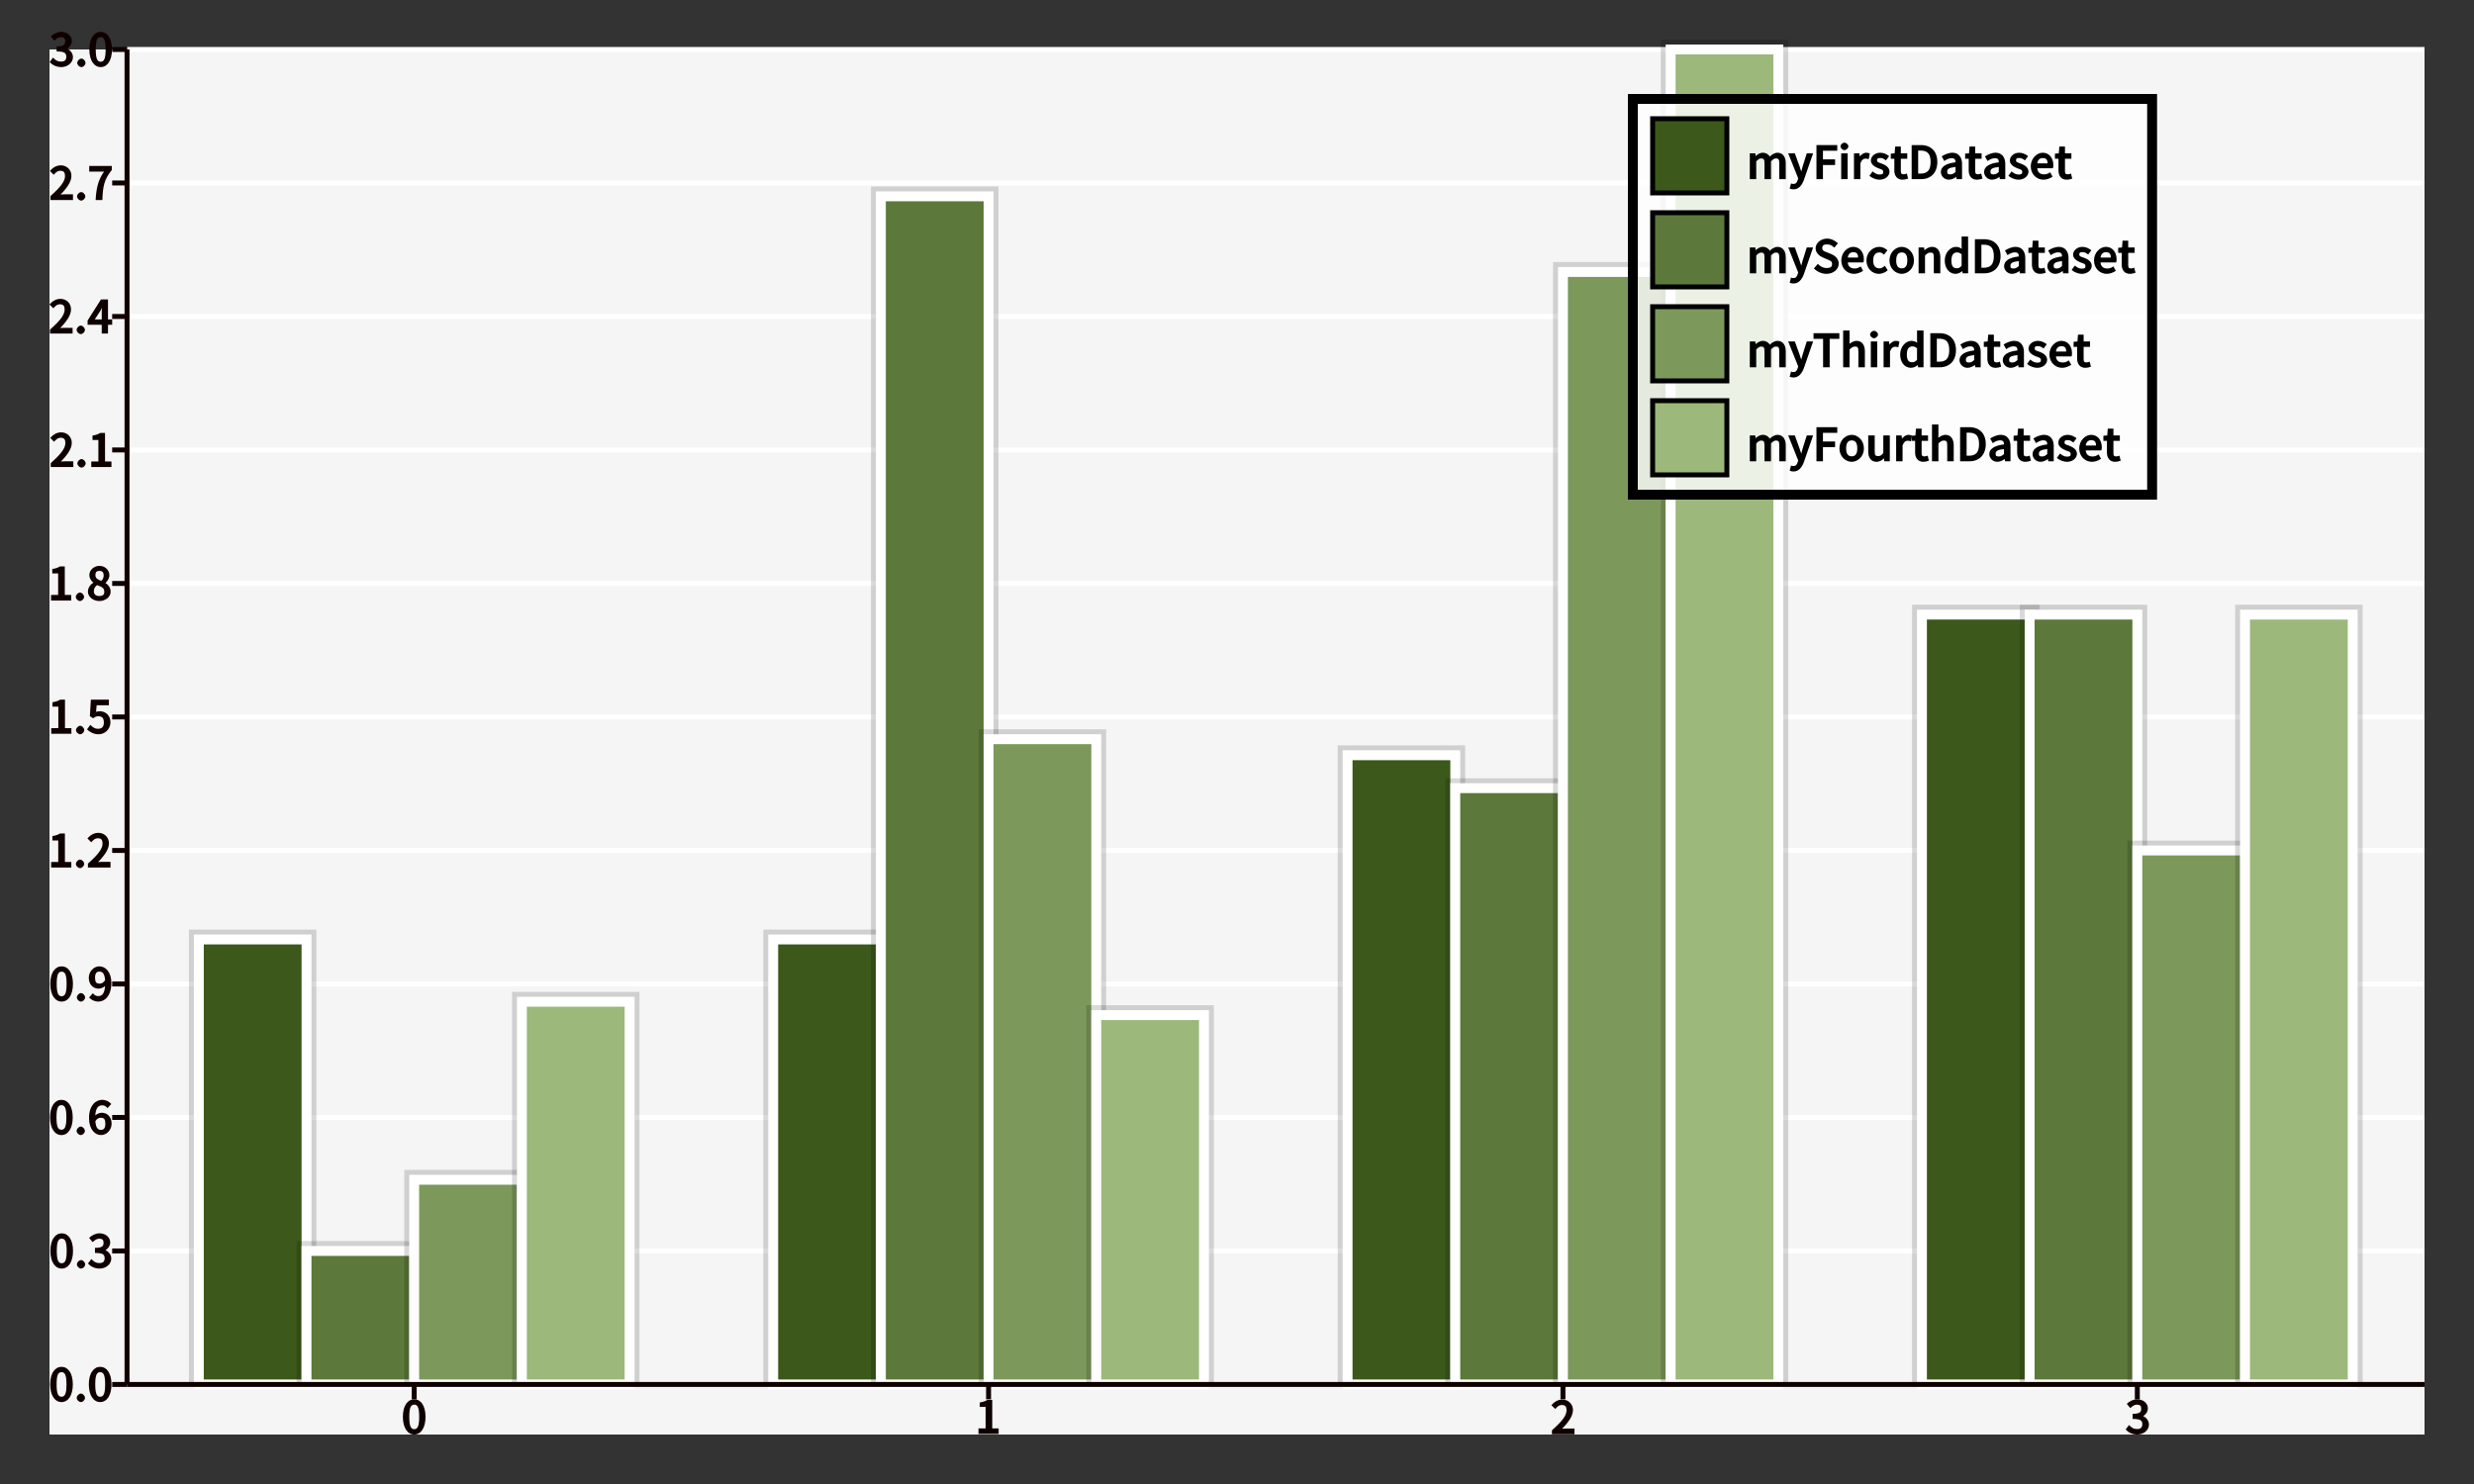<?xml version="1.0" encoding="UTF-8"?>
<svg xmlns="http://www.w3.org/2000/svg" xmlns:xlink="http://www.w3.org/1999/xlink" width="500pt" height="300pt" viewBox="0 0 500 300" version="1.1">
<rect x="0" y="0" width="500" height="300" fill="#333333" stroke="none"/>
<defs>
<g>
<symbol overflow="visible" id="glyph0-0">
<path style="stroke:none;" d="M 0.906 1.078 L 8.297 1.078 L 8.297 -8.188 L 0.688 -8.188 L 0.688 1.078 Z M 4.641 -4.016 L 1.953 -7.469 L 7.031 -7.469 L 4.484 -4.203 Z M 4.922 -3.453 L 7.781 -7.141 L 7.438 -7.234 L 7.438 0.125 L 7.781 0.031 L 5 -3.562 Z M 1.766 0.594 L 4.484 -2.906 L 7.031 0.359 L 1.953 0.359 Z M 1.203 -7.141 L 4 -3.562 L 1.203 0.031 L 1.547 0.125 L 1.547 -7.234 Z M 1.203 -7.141 "/>
</symbol>
<symbol overflow="visible" id="glyph0-1">
<path style="stroke:none;" d="M 2.562 0.109 C 3.859 0.109 4.844 -1.172 4.844 -3.469 C 4.844 -5.766 3.859 -7.016 2.562 -7.016 C 1.266 -7.016 0.266 -5.766 0.266 -3.469 C 0.266 -1.172 1.266 0.109 2.562 0.109 Z M 2.562 -0.969 C 1.891 -0.969 1.562 -1.562 1.562 -3.469 C 1.562 -5.375 1.891 -5.938 2.562 -5.938 C 3.234 -5.938 3.562 -5.375 3.562 -3.469 C 3.562 -1.562 3.234 -0.969 2.562 -0.969 Z M 2.562 -0.969 "/>
</symbol>
<symbol overflow="visible" id="glyph0-2">
<path style="stroke:none;" d="M 1.344 0.109 C 1.734 0.109 2.172 -0.312 2.172 -0.734 C 2.172 -1.156 1.734 -1.609 1.344 -1.609 C 0.953 -1.609 0.5 -1.156 0.5 -0.734 C 0.5 -0.312 0.953 0.109 1.344 0.109 Z M 1.344 0.109 "/>
</symbol>
<symbol overflow="visible" id="glyph0-3">
<path style="stroke:none;" d="M 2.406 0.109 C 3.625 0.109 4.766 -0.719 4.766 -1.922 C 4.766 -2.812 4.016 -3.516 3.406 -3.672 L 3.406 -3.531 C 3.953 -3.75 4.547 -4.406 4.547 -5.172 C 4.547 -6.266 3.562 -7.016 2.375 -7.016 C 1.609 -7.016 0.891 -6.656 0.281 -6.094 L 1 -5.234 C 1.5 -5.703 1.828 -5.922 2.344 -5.938 C 2.969 -5.922 3.203 -5.688 3.203 -5.109 C 3.203 -4.438 2.922 -4.078 1.469 -4.078 L 1.469 -3.047 C 3.109 -3.047 3.422 -2.703 3.422 -1.969 C 3.422 -1.281 3.062 -1 2.328 -1 C 1.641 -1 1.234 -1.297 0.734 -1.812 L 0.062 -0.922 C 0.578 -0.328 1.375 0.109 2.406 0.109 Z M 2.406 0.109 "/>
</symbol>
<symbol overflow="visible" id="glyph0-4">
<path style="stroke:none;" d="M 2.75 -0.938 C 2.047 -0.938 1.703 -1.438 1.609 -2.719 C 1.953 -3.219 2.297 -3.391 2.688 -3.391 C 3.406 -3.391 3.625 -3.047 3.625 -2.188 C 3.625 -1.328 3.328 -0.938 2.75 -0.938 Z M 4.734 -6.266 C 4.359 -6.672 3.719 -7.016 2.984 -7.016 C 1.672 -7.016 0.328 -5.875 0.328 -3.328 C 0.328 -1.078 1.5 0.109 2.766 0.109 C 3.844 0.109 4.891 -0.875 4.891 -2.188 C 4.891 -3.594 4 -4.406 2.875 -4.406 C 2.406 -4.406 1.719 -4.094 1.328 -3.609 L 1.578 -3.516 C 1.625 -5.406 2.188 -5.906 3.031 -5.906 C 3.422 -5.906 3.719 -5.734 4.062 -5.328 L 4.828 -6.172 Z M 4.734 -6.266 "/>
</symbol>
<symbol overflow="visible" id="glyph0-5">
<path style="stroke:none;" d="M 2.422 -3.516 C 1.734 -3.516 1.5 -3.859 1.5 -4.703 C 1.5 -5.578 1.797 -5.953 2.359 -5.953 C 3.094 -5.953 3.422 -5.484 3.531 -4.219 C 3.172 -3.703 2.828 -3.516 2.422 -3.516 Z M 0.391 -0.625 C 0.781 -0.219 1.422 0.109 2.188 0.109 C 3.469 0.109 4.797 -1.062 4.797 -3.672 C 4.797 -5.859 3.625 -7.016 2.359 -7.016 C 1.281 -7.016 0.234 -6.016 0.234 -4.703 C 0.234 -3.328 1.141 -2.5 2.234 -2.5 C 2.75 -2.5 3.406 -2.828 3.797 -3.297 L 3.547 -3.406 C 3.484 -1.516 2.938 -1 2.141 -1 C 1.719 -1 1.406 -1.156 1.047 -1.578 L 0.297 -0.719 Z M 0.391 -0.625 "/>
</symbol>
<symbol overflow="visible" id="glyph0-6">
<path style="stroke:none;" d="M 0.781 0 L 4.703 0 L 4.703 -1.125 L 3.406 -1.125 L 3.406 -6.891 L 2.438 -6.891 C 1.984 -6.625 1.656 -6.5 0.875 -6.359 L 0.875 -5.469 L 2.062 -5.469 L 2.062 -1.125 L 0.625 -1.125 L 0.625 0 Z M 0.781 0 "/>
</symbol>
<symbol overflow="visible" id="glyph0-7">
<path style="stroke:none;" d="M 0.391 0 L 4.812 0 L 4.812 -1.156 L 3.016 -1.156 C 2.688 -1.156 2.281 -1.125 1.938 -1.094 L 2.031 -0.859 C 3.438 -2.203 4.5 -3.625 4.5 -4.891 C 4.5 -6.094 3.578 -7.016 2.359 -7.016 C 1.5 -7.016 0.797 -6.609 0.141 -5.891 L 0.922 -5.109 C 1.375 -5.625 1.703 -5.922 2.234 -5.922 C 2.969 -5.922 3.203 -5.562 3.203 -4.844 C 3.203 -3.75 2.234 -2.562 0.25 -0.797 L 0.25 0 Z M 0.391 0 "/>
</symbol>
<symbol overflow="visible" id="glyph0-8">
<path style="stroke:none;" d="M 2.406 0.109 C 3.578 0.109 4.781 -0.844 4.781 -2.312 C 4.781 -3.766 3.734 -4.547 2.625 -4.547 C 2.266 -4.547 1.891 -4.422 1.875 -4.422 L 2 -5.75 L 4.469 -5.75 L 4.469 -6.891 L 0.828 -6.891 L 0.625 -3.562 L 1.266 -3.125 C 1.766 -3.438 1.922 -3.531 2.344 -3.531 C 3.094 -3.531 3.453 -3.156 3.453 -2.281 C 3.453 -1.391 3.031 -1 2.281 -1 C 1.594 -1 1.219 -1.297 0.719 -1.797 L 0.047 -0.875 C 0.609 -0.344 1.375 0.109 2.406 0.109 Z M 2.406 0.109 "/>
</symbol>
<symbol overflow="visible" id="glyph0-9">
<path style="stroke:none;" d="M 2.578 0.109 C 3.859 0.109 4.859 -0.781 4.859 -1.75 C 4.859 -2.656 4.297 -3.266 3.75 -3.578 L 3.75 -3.484 C 4.109 -3.766 4.609 -4.438 4.609 -5.109 C 4.609 -6.141 3.75 -7 2.594 -7 C 1.516 -7 0.562 -6.188 0.562 -5.156 C 0.562 -4.453 1 -3.859 1.453 -3.547 L 1.453 -3.641 C 0.875 -3.344 0.266 -2.656 0.266 -1.781 C 0.266 -0.75 1.328 0.109 2.578 0.109 Z M 3 -3.953 C 2.266 -4.234 1.781 -4.438 1.781 -5.156 C 1.781 -5.75 2.047 -5.984 2.578 -5.984 C 3.234 -5.984 3.453 -5.656 3.453 -5.047 C 3.453 -4.609 3.297 -4.281 2.969 -3.969 Z M 2.594 -0.906 C 1.875 -0.906 1.469 -1.219 1.469 -1.875 C 1.469 -2.453 1.75 -2.859 2.125 -3.109 C 3 -2.766 3.578 -2.594 3.578 -1.781 C 3.578 -1.156 3.266 -0.906 2.594 -0.906 Z M 2.594 -0.906 "/>
</symbol>
<symbol overflow="visible" id="glyph0-10">
<path style="stroke:none;" d="M 1.328 -2.625 L 2.625 -4.609 C 2.812 -4.953 3.047 -5.406 3.125 -5.594 L 2.938 -5.594 C 2.922 -5.375 2.891 -4.812 2.891 -4.453 L 2.891 -2.859 L 1.469 -2.859 Z M 4.859 -2.859 L 4.156 -2.859 L 4.156 -6.891 L 2.734 -6.891 L 0.031 -2.641 L 0.031 -1.781 L 2.891 -1.781 L 2.891 0 L 4.156 0 L 4.156 -1.781 L 5 -1.781 L 5 -2.859 Z M 4.859 -2.859 "/>
</symbol>
<symbol overflow="visible" id="glyph0-11">
<path style="stroke:none;" d="M 1.734 0 L 2.938 0 C 3.047 -2.734 3.25 -4.094 4.844 -6.078 L 4.844 -6.891 L 0.281 -6.891 L 0.281 -5.75 L 3.281 -5.75 C 2.172 -4.203 1.703 -2.562 1.578 0 Z M 1.734 0 "/>
</symbol>
<symbol overflow="visible" id="glyph0-12">
<path style="stroke:none;" d="M 0.781 0 L 1.938 0 L 1.938 -3.594 C 2.312 -4 2.594 -4.188 2.922 -4.188 C 3.484 -4.188 3.609 -3.984 3.609 -3.125 L 3.609 0 L 4.922 0 L 4.922 -3.594 C 5.297 -4 5.562 -4.188 5.906 -4.188 C 6.469 -4.188 6.594 -3.984 6.594 -3.125 L 6.594 0 L 7.906 0 L 7.906 -3.25 C 7.906 -4.516 7.281 -5.344 6.25 -5.344 C 5.625 -5.344 5.016 -4.922 4.672 -4.547 C 4.547 -4.875 4 -5.344 3.266 -5.344 C 2.656 -5.344 2.062 -4.938 1.672 -4.531 L 1.828 -4.531 L 1.75 -5.219 L 0.641 -5.219 L 0.641 0 Z M 0.781 0 "/>
</symbol>
<symbol overflow="visible" id="glyph0-13">
<path style="stroke:none;" d="M 4.781 -5.219 L 3.672 -5.219 L 2.828 -2.531 L 2.484 -1.281 L 2.641 -1.281 C 2.531 -1.609 2.375 -2.094 2.234 -2.531 L 1.266 -5.219 L -0.078 -5.219 L 1.938 -0.172 L 1.844 0.172 C 1.656 0.703 1.484 0.969 0.938 0.969 C 0.812 0.969 0.672 0.922 0.484 0.859 L 0.219 1.922 C 0.562 2.031 0.75 2.062 1.016 2.062 C 2.047 2.062 2.703 1.219 3.094 0.156 L 4.953 -5.219 Z M 4.781 -5.219 "/>
</symbol>
<symbol overflow="visible" id="glyph0-14">
<path style="stroke:none;" d="M 0.875 0 L 2.047 0 L 2.047 -2.859 L 4.5 -2.859 L 4.5 -4 L 2.047 -4 L 2.047 -5.75 L 4.938 -5.75 L 4.938 -6.891 L 0.734 -6.891 L 0.734 0 Z M 0.875 0 "/>
</symbol>
<symbol overflow="visible" id="glyph0-15">
<path style="stroke:none;" d="M 0.781 0 L 1.938 0 L 1.938 -5.219 L 0.641 -5.219 L 0.641 0 Z M 1.297 -5.875 C 1.672 -5.875 2.094 -6.266 2.094 -6.625 C 2.094 -7 1.672 -7.375 1.297 -7.375 C 0.922 -7.375 0.5 -7 0.5 -6.625 C 0.5 -6.266 0.922 -5.875 1.297 -5.875 Z M 1.297 -5.875 "/>
</symbol>
<symbol overflow="visible" id="glyph0-16">
<path style="stroke:none;" d="M 0.781 0 L 1.938 0 L 1.938 -3.219 C 2.266 -4 2.609 -4.156 3.016 -4.156 C 3.219 -4.156 3.344 -4.125 3.609 -4.031 L 3.844 -5.172 C 3.547 -5.312 3.391 -5.344 3.141 -5.344 C 2.609 -5.344 1.984 -4.938 1.656 -4.328 L 1.844 -4.328 L 1.75 -5.219 L 0.641 -5.219 L 0.641 0 Z M 0.781 0 "/>
</symbol>
<symbol overflow="visible" id="glyph0-17">
<path style="stroke:none;" d="M 2.125 0.109 C 3.344 0.109 4.141 -0.688 4.141 -1.516 C 4.141 -2.453 3.234 -2.891 2.547 -3.156 C 2 -3.359 1.625 -3.391 1.625 -3.812 C 1.625 -4.156 1.75 -4.281 2.281 -4.281 C 2.703 -4.281 2.953 -4.141 3.422 -3.797 L 4.062 -4.656 C 3.562 -5.047 2.938 -5.344 2.266 -5.344 C 1.172 -5.344 0.375 -4.594 0.375 -3.766 C 0.375 -2.922 1.266 -2.438 1.922 -2.188 C 2.469 -1.984 2.875 -1.922 2.875 -1.469 C 2.875 -1.094 2.75 -0.938 2.156 -0.938 C 1.625 -0.938 1.281 -1.109 0.719 -1.562 L 0.078 -0.672 C 0.641 -0.203 1.438 0.109 2.125 0.109 Z M 2.125 0.109 "/>
</symbol>
<symbol overflow="visible" id="glyph0-18">
<path style="stroke:none;" d="M 2.453 0.109 C 2.812 0.109 3.141 0.031 3.578 -0.109 L 3.328 -1.141 C 3.094 -1.031 2.875 -0.984 2.703 -0.984 C 2.188 -0.984 2.109 -1.156 2.109 -1.75 L 2.109 -4.125 L 3.406 -4.125 L 3.406 -5.219 L 2.109 -5.219 L 2.109 -6.594 L 0.969 -6.594 L 0.859 -5.219 L 0.078 -5.156 L 0.078 -4.125 L 0.797 -4.125 L 0.797 -1.75 C 0.797 -0.719 1.328 0.109 2.453 0.109 Z M 2.453 0.109 "/>
</symbol>
<symbol overflow="visible" id="glyph0-19">
<path style="stroke:none;" d="M 0.875 0 L 2.641 0 C 4.625 0 5.922 -1.328 5.922 -3.469 C 5.922 -5.641 4.625 -6.891 2.594 -6.891 L 0.734 -6.891 L 0.734 0 Z M 2.047 -0.984 L 2.047 -5.781 L 2.516 -5.781 C 3.938 -5.781 4.562 -5.125 4.562 -3.469 C 4.562 -1.828 3.938 -1.125 2.516 -1.125 L 2.047 -1.125 Z M 2.047 -0.984 "/>
</symbol>
<symbol overflow="visible" id="glyph0-20">
<path style="stroke:none;" d="M 1.953 0.109 C 2.547 0.109 3.172 -0.219 3.578 -0.562 L 3.438 -0.562 L 3.531 0 L 4.625 0 L 4.625 -3.109 C 4.625 -4.422 3.922 -5.344 2.688 -5.344 C 1.906 -5.344 1.109 -4.984 0.516 -4.609 L 1.031 -3.672 C 1.594 -4.031 1.984 -4.234 2.516 -4.234 C 3.234 -4.234 3.297 -3.859 3.312 -3.406 C 1.391 -3.188 0.344 -2.516 0.344 -1.453 C 0.344 -0.578 1.094 0.109 1.953 0.109 Z M 2.266 -0.969 C 1.828 -0.969 1.625 -1.031 1.625 -1.516 C 1.625 -2.078 1.984 -2.312 3.312 -2.469 L 3.312 -1.469 C 2.953 -1.141 2.703 -0.969 2.266 -0.969 Z M 2.266 -0.969 "/>
</symbol>
<symbol overflow="visible" id="glyph0-21">
<path style="stroke:none;" d="M 2.844 0.109 C 3.484 0.109 4.156 -0.141 4.688 -0.5 L 4.203 -1.391 C 3.703 -1.062 3.422 -0.969 2.984 -0.969 C 2.125 -0.969 1.672 -1.391 1.594 -2.203 L 4.766 -2.203 C 4.828 -2.453 4.844 -2.656 4.844 -2.859 C 4.844 -4.266 4 -5.344 2.688 -5.344 C 1.531 -5.344 0.281 -4.219 0.281 -2.594 C 0.281 -0.969 1.5 0.109 2.844 0.109 Z M 1.578 -3.047 C 1.672 -3.922 2.094 -4.266 2.703 -4.266 C 3.422 -4.266 3.672 -3.906 3.672 -3.188 L 1.594 -3.188 Z M 1.578 -3.047 "/>
</symbol>
<symbol overflow="visible" id="glyph0-22">
<path style="stroke:none;" d="M 2.766 0.109 C 4.219 0.109 5.234 -0.875 5.234 -1.938 C 5.234 -2.922 4.531 -3.531 3.75 -3.875 L 2.828 -4.25 C 2.297 -4.469 1.906 -4.547 1.906 -5.125 C 1.906 -5.656 2.203 -5.844 2.875 -5.844 C 3.469 -5.844 3.828 -5.656 4.344 -5.188 L 5.062 -6.062 C 4.469 -6.656 3.656 -7.016 2.875 -7.016 C 1.625 -7.016 0.562 -6.109 0.562 -5.062 C 0.562 -4.094 1.406 -3.453 2.047 -3.188 L 2.969 -2.797 C 3.578 -2.516 3.891 -2.469 3.891 -1.859 C 3.891 -1.312 3.578 -1.062 2.781 -1.062 C 2.141 -1.062 1.578 -1.328 1.016 -1.906 L 0.219 -0.984 C 0.906 -0.281 1.859 0.109 2.766 0.109 Z M 2.766 0.109 "/>
</symbol>
<symbol overflow="visible" id="glyph0-23">
<path style="stroke:none;" d="M 2.797 0.109 C 3.359 0.109 4.047 -0.125 4.578 -0.609 L 4 -1.516 C 3.578 -1.156 3.312 -1 2.891 -1 C 2.062 -1 1.641 -1.562 1.641 -2.594 C 1.641 -3.656 2.094 -4.219 2.922 -4.219 C 3.266 -4.219 3.453 -4.109 3.828 -3.766 L 4.516 -4.656 C 4.062 -5.062 3.516 -5.344 2.875 -5.344 C 1.578 -5.344 0.281 -4.25 0.281 -2.594 C 0.281 -0.969 1.453 0.109 2.797 0.109 Z M 2.797 0.109 "/>
</symbol>
<symbol overflow="visible" id="glyph0-24">
<path style="stroke:none;" d="M 2.766 0.109 C 3.984 0.109 5.234 -0.969 5.234 -2.594 C 5.234 -4.25 3.984 -5.344 2.766 -5.344 C 1.531 -5.344 0.281 -4.25 0.281 -2.594 C 0.281 -0.969 1.531 0.109 2.766 0.109 Z M 2.766 -1 C 1.984 -1 1.641 -1.562 1.641 -2.594 C 1.641 -3.656 1.984 -4.219 2.766 -4.219 C 3.547 -4.219 3.891 -3.656 3.891 -2.594 C 3.891 -1.562 3.547 -1 2.766 -1 Z M 2.766 -1 "/>
</symbol>
<symbol overflow="visible" id="glyph0-25">
<path style="stroke:none;" d="M 0.781 0 L 1.938 0 L 1.938 -3.594 C 2.344 -3.984 2.562 -4.188 3.031 -4.188 C 3.609 -4.188 3.719 -3.984 3.719 -3.125 L 3.719 0 L 5.031 0 L 5.031 -3.25 C 5.031 -4.516 4.422 -5.344 3.375 -5.344 C 2.703 -5.344 2.094 -4.938 1.688 -4.531 L 1.828 -4.531 L 1.75 -5.219 L 0.641 -5.219 L 0.641 0 Z M 0.781 0 "/>
</symbol>
<symbol overflow="visible" id="glyph0-26">
<path style="stroke:none;" d="M 2.5 0.109 C 3.047 0.109 3.656 -0.219 3.984 -0.562 L 3.844 -0.562 L 3.938 0 L 5.031 0 L 5.031 -7.438 L 3.719 -7.438 L 3.719 -5.469 L 3.75 -4.953 C 3.594 -5.094 3.141 -5.344 2.578 -5.344 C 1.469 -5.344 0.312 -4.219 0.312 -2.594 C 0.312 -0.969 1.25 0.109 2.5 0.109 Z M 2.734 -1.016 C 1.969 -1.016 1.656 -1.5 1.656 -2.625 C 1.656 -3.688 2.078 -4.219 2.766 -4.219 C 3.141 -4.219 3.391 -4.125 3.719 -3.828 L 3.719 -1.516 C 3.406 -1.156 3.156 -1.016 2.734 -1.016 Z M 2.734 -1.016 "/>
</symbol>
<symbol overflow="visible" id="glyph0-27">
<path style="stroke:none;" d="M 2.219 0 L 3.406 0 L 3.406 -5.75 L 5.359 -5.75 L 5.359 -6.891 L 0.141 -6.891 L 0.141 -5.75 L 2.078 -5.75 L 2.078 0 Z M 2.219 0 "/>
</symbol>
<symbol overflow="visible" id="glyph0-28">
<path style="stroke:none;" d="M 0.781 0 L 1.938 0 L 1.938 -3.594 C 2.344 -3.984 2.562 -4.188 3.031 -4.188 C 3.609 -4.188 3.719 -3.984 3.719 -3.125 L 3.719 0 L 5.031 0 L 5.031 -3.25 C 5.031 -4.516 4.422 -5.344 3.375 -5.344 C 2.703 -5.344 2.109 -4.938 1.672 -4.531 L 1.906 -4.422 L 1.938 -5.406 L 1.938 -7.438 L 0.641 -7.438 L 0.641 0 Z M 0.781 0 "/>
</symbol>
<symbol overflow="visible" id="glyph0-29">
<path style="stroke:none;" d="M 2.234 0.109 C 2.922 0.109 3.484 -0.266 3.906 -0.75 L 3.75 -0.75 L 3.828 0 L 4.938 0 L 4.938 -5.219 L 3.625 -5.219 L 3.625 -1.688 C 3.266 -1.219 3.047 -1.047 2.578 -1.047 C 2 -1.047 1.891 -1.234 1.891 -2.094 L 1.891 -5.219 L 0.578 -5.219 L 0.578 -1.969 C 0.578 -0.719 1.172 0.109 2.234 0.109 Z M 2.234 0.109 "/>
</symbol>
</g>
</defs>
<g id="surface1">
<path style=" stroke:none;fill-rule:nonzero;fill:rgb(96.078%,96.078%,96.078%);fill-opacity:1;" d="M 10 10 L 490 10 L 490 290 L 10 290 Z M 10 10 "/>
<path style="fill:none;stroke-width:1;stroke-linecap:butt;stroke-linejoin:miter;stroke:rgb(100%,100%,100%);stroke-opacity:1;stroke-miterlimit:10;" d="M 25.672 279.875 L 490 279.875 Z M 25.672 279.875 "/>
<path style="fill:none;stroke-width:1;stroke-linecap:butt;stroke-linejoin:miter;stroke:rgb(100%,100%,100%);stroke-opacity:1;stroke-miterlimit:10;" d="M 25.672 252.887 L 490 252.887 Z M 25.672 252.887 "/>
<path style="fill:none;stroke-width:1;stroke-linecap:butt;stroke-linejoin:miter;stroke:rgb(100%,100%,100%);stroke-opacity:1;stroke-miterlimit:10;" d="M 25.672 225.898 L 490 225.898 Z M 25.672 225.898 "/>
<path style="fill:none;stroke-width:1;stroke-linecap:butt;stroke-linejoin:miter;stroke:rgb(100%,100%,100%);stroke-opacity:1;stroke-miterlimit:10;" d="M 25.672 198.914 L 490 198.914 Z M 25.672 198.914 "/>
<path style="fill:none;stroke-width:1;stroke-linecap:butt;stroke-linejoin:miter;stroke:rgb(100%,100%,100%);stroke-opacity:1;stroke-miterlimit:10;" d="M 25.672 171.926 L 490 171.926 Z M 25.672 171.926 "/>
<path style="fill:none;stroke-width:1;stroke-linecap:butt;stroke-linejoin:miter;stroke:rgb(100%,100%,100%);stroke-opacity:1;stroke-miterlimit:10;" d="M 25.672 144.938 L 490 144.938 Z M 25.672 144.938 "/>
<path style="fill:none;stroke-width:1;stroke-linecap:butt;stroke-linejoin:miter;stroke:rgb(100%,100%,100%);stroke-opacity:1;stroke-miterlimit:10;" d="M 25.672 117.949 L 490 117.949 Z M 25.672 117.949 "/>
<path style="fill:none;stroke-width:1;stroke-linecap:butt;stroke-linejoin:miter;stroke:rgb(100%,100%,100%);stroke-opacity:1;stroke-miterlimit:10;" d="M 25.672 90.961 L 490 90.961 Z M 25.672 90.961 "/>
<path style="fill:none;stroke-width:1;stroke-linecap:butt;stroke-linejoin:miter;stroke:rgb(100%,100%,100%);stroke-opacity:1;stroke-miterlimit:10;" d="M 25.672 63.977 L 490 63.977 Z M 25.672 63.977 "/>
<path style="fill:none;stroke-width:1;stroke-linecap:butt;stroke-linejoin:miter;stroke:rgb(100%,100%,100%);stroke-opacity:1;stroke-miterlimit:10;" d="M 25.672 36.988 L 490 36.988 Z M 25.672 36.988 "/>
<path style="fill:none;stroke-width:1;stroke-linecap:butt;stroke-linejoin:miter;stroke:rgb(100%,100%,100%);stroke-opacity:1;stroke-miterlimit:10;" d="M 25.672 10 L 490 10 Z M 25.672 10 "/>
<path style=" stroke:none;fill-rule:nonzero;fill:rgb(0%,0%,0%);fill-opacity:0.15;" d="M 38.184 187.918 L 63.949 187.918 L 63.949 279.875 L 38.184 279.875 Z M 38.184 187.918 "/>
<path style="fill-rule:nonzero;fill:rgb(23.529%,34.51%,10.196%);fill-opacity:1;stroke-width:2;stroke-linecap:butt;stroke-linejoin:miter;stroke:rgb(100%,100%,100%);stroke-opacity:1;stroke-miterlimit:10;" d="M 40.184 189.918 L 61.949 189.918 L 61.949 279.875 L 40.184 279.875 Z M 40.184 189.918 "/>
<path style=" stroke:none;fill-rule:nonzero;fill:rgb(0%,0%,0%);fill-opacity:0.15;" d="M 154.266 187.918 L 180.031 187.918 L 180.031 279.875 L 154.266 279.875 Z M 154.266 187.918 "/>
<path style="fill-rule:nonzero;fill:rgb(23.529%,34.51%,10.196%);fill-opacity:1;stroke-width:2;stroke-linecap:butt;stroke-linejoin:miter;stroke:rgb(100%,100%,100%);stroke-opacity:1;stroke-miterlimit:10;" d="M 156.266 189.918 L 178.031 189.918 L 178.031 279.875 L 156.266 279.875 Z M 156.266 189.918 "/>
<path style=" stroke:none;fill-rule:nonzero;fill:rgb(0%,0%,0%);fill-opacity:0.15;" d="M 270.348 150.676 L 296.113 150.676 L 296.113 279.875 L 270.348 279.875 Z M 270.348 150.676 "/>
<path style="fill-rule:nonzero;fill:rgb(23.529%,34.51%,10.196%);fill-opacity:1;stroke-width:2;stroke-linecap:butt;stroke-linejoin:miter;stroke:rgb(100%,100%,100%);stroke-opacity:1;stroke-miterlimit:10;" d="M 272.348 152.676 L 294.113 152.676 L 294.113 279.875 L 272.348 279.875 Z M 272.348 152.676 "/>
<path style=" stroke:none;fill-rule:nonzero;fill:rgb(0%,0%,0%);fill-opacity:0.15;" d="M 386.43 122.246 L 412.195 122.246 L 412.195 279.875 L 386.43 279.875 Z M 386.43 122.246 "/>
<path style="fill-rule:nonzero;fill:rgb(23.529%,34.51%,10.196%);fill-opacity:1;stroke-width:2;stroke-linecap:butt;stroke-linejoin:miter;stroke:rgb(100%,100%,100%);stroke-opacity:1;stroke-miterlimit:10;" d="M 388.43 124.246 L 410.195 124.246 L 410.195 279.875 L 388.43 279.875 Z M 388.43 124.246 "/>
<path style=" stroke:none;fill-rule:nonzero;fill:rgb(0%,0%,0%);fill-opacity:0.15;" d="M 59.945 250.887 L 85.711 250.887 L 85.711 279.875 L 59.945 279.875 Z M 59.945 250.887 "/>
<path style="fill-rule:nonzero;fill:rgb(36.029%,47.01%,22.696%);fill-opacity:1;stroke-width:2;stroke-linecap:butt;stroke-linejoin:miter;stroke:rgb(100%,100%,100%);stroke-opacity:1;stroke-miterlimit:10;" d="M 61.945 252.887 L 83.711 252.887 L 83.711 279.875 L 61.945 279.875 Z M 61.945 252.887 "/>
<path style=" stroke:none;fill-rule:nonzero;fill:rgb(0%,0%,0%);fill-opacity:0.15;" d="M 176.027 37.688 L 201.793 37.688 L 201.793 279.875 L 176.027 279.875 Z M 176.027 37.688 "/>
<path style="fill-rule:nonzero;fill:rgb(36.029%,47.01%,22.696%);fill-opacity:1;stroke-width:2;stroke-linecap:butt;stroke-linejoin:miter;stroke:rgb(100%,100%,100%);stroke-opacity:1;stroke-miterlimit:10;" d="M 178.027 39.688 L 199.793 39.688 L 199.793 279.875 L 178.027 279.875 Z M 178.027 39.688 "/>
<path style=" stroke:none;fill-rule:nonzero;fill:rgb(0%,0%,0%);fill-opacity:0.15;" d="M 292.113 157.332 L 317.879 157.332 L 317.879 279.875 L 292.113 279.875 Z M 292.113 157.332 "/>
<path style="fill-rule:nonzero;fill:rgb(36.029%,47.01%,22.696%);fill-opacity:1;stroke-width:2;stroke-linecap:butt;stroke-linejoin:miter;stroke:rgb(100%,100%,100%);stroke-opacity:1;stroke-miterlimit:10;" d="M 294.113 159.332 L 315.879 159.332 L 315.879 279.875 L 294.113 279.875 Z M 294.113 159.332 "/>
<path style=" stroke:none;fill-rule:nonzero;fill:rgb(0%,0%,0%);fill-opacity:0.15;" d="M 408.195 122.246 L 433.961 122.246 L 433.961 279.875 L 408.195 279.875 Z M 408.195 122.246 "/>
<path style="fill-rule:nonzero;fill:rgb(36.029%,47.01%,22.696%);fill-opacity:1;stroke-width:2;stroke-linecap:butt;stroke-linejoin:miter;stroke:rgb(100%,100%,100%);stroke-opacity:1;stroke-miterlimit:10;" d="M 410.195 124.246 L 431.961 124.246 L 431.961 279.875 L 410.195 279.875 Z M 410.195 124.246 "/>
<path style=" stroke:none;fill-rule:nonzero;fill:rgb(0%,0%,0%);fill-opacity:0.15;" d="M 81.711 236.496 L 107.477 236.496 L 107.477 279.875 L 81.711 279.875 Z M 81.711 236.496 "/>
<path style="fill-rule:nonzero;fill:rgb(48.529%,59.51%,35.196%);fill-opacity:1;stroke-width:2;stroke-linecap:butt;stroke-linejoin:miter;stroke:rgb(100%,100%,100%);stroke-opacity:1;stroke-miterlimit:10;" d="M 83.711 238.496 L 105.477 238.496 L 105.477 279.875 L 83.711 279.875 Z M 83.711 238.496 "/>
<path style=" stroke:none;fill-rule:nonzero;fill:rgb(0%,0%,0%);fill-opacity:0.15;" d="M 197.793 147.434 L 223.559 147.434 L 223.559 279.875 L 197.793 279.875 Z M 197.793 147.434 "/>
<path style="fill-rule:nonzero;fill:rgb(48.529%,59.51%,35.196%);fill-opacity:1;stroke-width:2;stroke-linecap:butt;stroke-linejoin:miter;stroke:rgb(100%,100%,100%);stroke-opacity:1;stroke-miterlimit:10;" d="M 199.793 149.434 L 221.559 149.434 L 221.559 279.875 L 199.793 279.875 Z M 199.793 149.434 "/>
<path style=" stroke:none;fill-rule:nonzero;fill:rgb(0%,0%,0%);fill-opacity:0.15;" d="M 313.875 52.98 L 339.641 52.98 L 339.641 279.875 L 313.875 279.875 Z M 313.875 52.98 "/>
<path style="fill-rule:nonzero;fill:rgb(48.529%,59.51%,35.196%);fill-opacity:1;stroke-width:2;stroke-linecap:butt;stroke-linejoin:miter;stroke:rgb(100%,100%,100%);stroke-opacity:1;stroke-miterlimit:10;" d="M 315.875 54.98 L 337.641 54.98 L 337.641 279.875 L 315.875 279.875 Z M 315.875 54.98 "/>
<path style=" stroke:none;fill-rule:nonzero;fill:rgb(0%,0%,0%);fill-opacity:0.15;" d="M 429.957 169.926 L 455.723 169.926 L 455.723 279.875 L 429.957 279.875 Z M 429.957 169.926 "/>
<path style="fill-rule:nonzero;fill:rgb(48.529%,59.51%,35.196%);fill-opacity:1;stroke-width:2;stroke-linecap:butt;stroke-linejoin:miter;stroke:rgb(100%,100%,100%);stroke-opacity:1;stroke-miterlimit:10;" d="M 431.957 171.926 L 453.723 171.926 L 453.723 279.875 L 431.957 279.875 Z M 431.957 171.926 "/>
<path style=" stroke:none;fill-rule:nonzero;fill:rgb(0%,0%,0%);fill-opacity:0.15;" d="M 103.477 200.512 L 129.242 200.512 L 129.242 279.875 L 103.477 279.875 Z M 103.477 200.512 "/>
<path style="fill-rule:nonzero;fill:rgb(61.029%,72.01%,47.696%);fill-opacity:1;stroke-width:2;stroke-linecap:butt;stroke-linejoin:miter;stroke:rgb(100%,100%,100%);stroke-opacity:1;stroke-miterlimit:10;" d="M 105.477 202.512 L 127.242 202.512 L 127.242 279.875 L 105.477 279.875 Z M 105.477 202.512 "/>
<path style=" stroke:none;fill-rule:nonzero;fill:rgb(0%,0%,0%);fill-opacity:0.15;" d="M 219.559 203.211 L 245.324 203.211 L 245.324 279.875 L 219.559 279.875 Z M 219.559 203.211 "/>
<path style="fill-rule:nonzero;fill:rgb(61.029%,72.01%,47.696%);fill-opacity:1;stroke-width:2;stroke-linecap:butt;stroke-linejoin:miter;stroke:rgb(100%,100%,100%);stroke-opacity:1;stroke-miterlimit:10;" d="M 221.559 205.211 L 243.324 205.211 L 243.324 279.875 L 221.559 279.875 Z M 221.559 205.211 "/>
<path style=" stroke:none;fill-rule:nonzero;fill:rgb(0%,0%,0%);fill-opacity:0.15;" d="M 335.641 8 L 361.406 8 L 361.406 279.875 L 335.641 279.875 Z M 335.641 8 "/>
<path style="fill-rule:nonzero;fill:rgb(61.029%,72.01%,47.696%);fill-opacity:1;stroke-width:2;stroke-linecap:butt;stroke-linejoin:miter;stroke:rgb(100%,100%,100%);stroke-opacity:1;stroke-miterlimit:10;" d="M 337.641 10 L 359.406 10 L 359.406 279.875 L 337.641 279.875 Z M 337.641 10 "/>
<path style=" stroke:none;fill-rule:nonzero;fill:rgb(0%,0%,0%);fill-opacity:0.15;" d="M 451.723 122.246 L 477.488 122.246 L 477.488 279.875 L 451.723 279.875 Z M 451.723 122.246 "/>
<path style="fill-rule:nonzero;fill:rgb(61.029%,72.01%,47.696%);fill-opacity:1;stroke-width:2;stroke-linecap:butt;stroke-linejoin:miter;stroke:rgb(100%,100%,100%);stroke-opacity:1;stroke-miterlimit:10;" d="M 453.723 124.246 L 475.488 124.246 L 475.488 279.875 L 453.723 279.875 Z M 453.723 124.246 "/>
<path style="fill:none;stroke-width:1;stroke-linecap:butt;stroke-linejoin:miter;stroke:rgb(5.882%,0%,0%);stroke-opacity:1;stroke-miterlimit:10;" d="M 25.672 279.875 L 22.672 279.875 Z M 25.672 279.875 "/>
<g style="fill:rgb(5.882%,0%,0%);fill-opacity:1;">
  <use xlink:href="#glyph0-1" x="9.875" y="283.328"/>
  <use xlink:href="#glyph0-2" x="15.005" y="283.328"/>
  <use xlink:href="#glyph0-1" x="17.687" y="283.328"/>
</g>
<path style="fill:none;stroke-width:1;stroke-linecap:butt;stroke-linejoin:miter;stroke:rgb(5.882%,0%,0%);stroke-opacity:1;stroke-miterlimit:10;" d="M 25.672 252.887 L 22.672 252.887 Z M 25.672 252.887 "/>
<g style="fill:rgb(5.882%,0%,0%);fill-opacity:1;">
  <use xlink:href="#glyph0-1" x="9.914" y="256.34"/>
  <use xlink:href="#glyph0-2" x="15.044" y="256.34"/>
  <use xlink:href="#glyph0-3" x="17.726" y="256.34"/>
</g>
<path style="fill:none;stroke-width:1;stroke-linecap:butt;stroke-linejoin:miter;stroke:rgb(5.882%,0%,0%);stroke-opacity:1;stroke-miterlimit:10;" d="M 25.672 225.898 L 22.672 225.898 Z M 25.672 225.898 "/>
<g style="fill:rgb(5.882%,0%,0%);fill-opacity:1;">
  <use xlink:href="#glyph0-1" x="9.852" y="229.352"/>
  <use xlink:href="#glyph0-2" x="14.982" y="229.352"/>
  <use xlink:href="#glyph0-4" x="17.664" y="229.352"/>
</g>
<path style="fill:none;stroke-width:1;stroke-linecap:butt;stroke-linejoin:miter;stroke:rgb(5.882%,0%,0%);stroke-opacity:1;stroke-miterlimit:10;" d="M 25.672 198.914 L 22.672 198.914 Z M 25.672 198.914 "/>
<g style="fill:rgb(5.882%,0%,0%);fill-opacity:1;">
  <use xlink:href="#glyph0-1" x="9.898" y="202.367"/>
  <use xlink:href="#glyph0-2" x="15.028" y="202.367"/>
  <use xlink:href="#glyph0-5" x="17.71" y="202.367"/>
</g>
<path style="fill:none;stroke-width:1;stroke-linecap:butt;stroke-linejoin:miter;stroke:rgb(5.882%,0%,0%);stroke-opacity:1;stroke-miterlimit:10;" d="M 25.672 171.926 L 22.672 171.926 Z M 25.672 171.926 "/>
<g style="fill:rgb(5.882%,0%,0%);fill-opacity:1;">
  <use xlink:href="#glyph0-6" x="9.711" y="175.379"/>
  <use xlink:href="#glyph0-2" x="14.841" y="175.379"/>
  <use xlink:href="#glyph0-7" x="17.523" y="175.379"/>
</g>
<path style="fill:none;stroke-width:1;stroke-linecap:butt;stroke-linejoin:miter;stroke:rgb(5.882%,0%,0%);stroke-opacity:1;stroke-miterlimit:10;" d="M 25.672 144.938 L 22.672 144.938 Z M 25.672 144.938 "/>
<g style="fill:rgb(5.882%,0%,0%);fill-opacity:1;">
  <use xlink:href="#glyph0-6" x="9.727" y="148.328"/>
  <use xlink:href="#glyph0-2" x="14.857" y="148.328"/>
  <use xlink:href="#glyph0-8" x="17.539" y="148.328"/>
</g>
<path style="fill:none;stroke-width:1;stroke-linecap:butt;stroke-linejoin:miter;stroke:rgb(5.882%,0%,0%);stroke-opacity:1;stroke-miterlimit:10;" d="M 25.672 117.949 L 22.672 117.949 Z M 25.672 117.949 "/>
<g style="fill:rgb(5.882%,0%,0%);fill-opacity:1;">
  <use xlink:href="#glyph0-6" x="9.688" y="121.395"/>
  <use xlink:href="#glyph0-2" x="14.818" y="121.395"/>
  <use xlink:href="#glyph0-9" x="17.5" y="121.395"/>
</g>
<path style="fill:none;stroke-width:1;stroke-linecap:butt;stroke-linejoin:miter;stroke:rgb(5.882%,0%,0%);stroke-opacity:1;stroke-miterlimit:10;" d="M 25.672 90.961 L 22.672 90.961 Z M 25.672 90.961 "/>
<g style="fill:rgb(5.882%,0%,0%);fill-opacity:1;">
  <use xlink:href="#glyph0-7" x="10.008" y="94.414"/>
  <use xlink:href="#glyph0-2" x="15.138" y="94.414"/>
  <use xlink:href="#glyph0-6" x="17.82" y="94.414"/>
</g>
<path style="fill:none;stroke-width:1;stroke-linecap:butt;stroke-linejoin:miter;stroke:rgb(5.882%,0%,0%);stroke-opacity:1;stroke-miterlimit:10;" d="M 25.672 63.977 L 22.672 63.977 Z M 25.672 63.977 "/>
<g style="fill:rgb(5.882%,0%,0%);fill-opacity:1;">
  <use xlink:href="#glyph0-7" x="9.859" y="67.43"/>
  <use xlink:href="#glyph0-2" x="14.989" y="67.43"/>
  <use xlink:href="#glyph0-10" x="17.671" y="67.43"/>
</g>
<path style="fill:none;stroke-width:1;stroke-linecap:butt;stroke-linejoin:miter;stroke:rgb(5.882%,0%,0%);stroke-opacity:1;stroke-miterlimit:10;" d="M 25.672 36.988 L 22.672 36.988 Z M 25.672 36.988 "/>
<g style="fill:rgb(5.882%,0%,0%);fill-opacity:1;">
  <use xlink:href="#glyph0-7" x="9.938" y="40.441"/>
  <use xlink:href="#glyph0-2" x="15.068" y="40.441"/>
  <use xlink:href="#glyph0-11" x="17.75" y="40.441"/>
</g>
<path style="fill:none;stroke-width:1;stroke-linecap:butt;stroke-linejoin:miter;stroke:rgb(5.882%,0%,0%);stroke-opacity:1;stroke-miterlimit:10;" d="M 25.672 10 L 22.672 10 Z M 25.672 10 "/>
<g style="fill:rgb(5.882%,0%,0%);fill-opacity:1;">
  <use xlink:href="#glyph0-3" x="9.977" y="13.453"/>
  <use xlink:href="#glyph0-2" x="15.107" y="13.453"/>
  <use xlink:href="#glyph0-1" x="17.789" y="13.453"/>
</g>
<path style="fill:none;stroke-width:1;stroke-linecap:butt;stroke-linejoin:miter;stroke:rgb(5.882%,0%,0%);stroke-opacity:1;stroke-miterlimit:10;" d="M 25.672 10 L 25.672 279.875 Z M 25.672 10 "/>
<path style="fill:none;stroke-width:1;stroke-linecap:butt;stroke-linejoin:miter;stroke:rgb(5.882%,0%,0%);stroke-opacity:1;stroke-miterlimit:10;" d="M 83.711 279.875 L 83.711 282.875 Z M 83.711 279.875 "/>
<g style="fill:rgb(5.882%,0%,0%);fill-opacity:1;">
  <use xlink:href="#glyph0-1" x="81.156" y="289.891"/>
</g>
<path style="fill:none;stroke-width:1;stroke-linecap:butt;stroke-linejoin:miter;stroke:rgb(5.882%,0%,0%);stroke-opacity:1;stroke-miterlimit:10;" d="M 199.793 279.875 L 199.793 282.875 Z M 199.793 279.875 "/>
<g style="fill:rgb(5.882%,0%,0%);fill-opacity:1;">
  <use xlink:href="#glyph0-6" x="197.129" y="289.883"/>
</g>
<path style="fill:none;stroke-width:1;stroke-linecap:butt;stroke-linejoin:miter;stroke:rgb(5.882%,0%,0%);stroke-opacity:1;stroke-miterlimit:10;" d="M 315.875 279.875 L 315.875 282.875 Z M 315.875 279.875 "/>
<g style="fill:rgb(5.882%,0%,0%);fill-opacity:1;">
  <use xlink:href="#glyph0-7" x="313.398" y="289.945"/>
</g>
<path style="fill:none;stroke-width:1;stroke-linecap:butt;stroke-linejoin:miter;stroke:rgb(5.882%,0%,0%);stroke-opacity:1;stroke-miterlimit:10;" d="M 431.957 279.875 L 431.957 282.875 Z M 431.957 279.875 "/>
<g style="fill:rgb(5.882%,0%,0%);fill-opacity:1;">
  <use xlink:href="#glyph0-3" x="429.543" y="289.891"/>
</g>
<path style="fill:none;stroke-width:1;stroke-linecap:butt;stroke-linejoin:miter;stroke:rgb(5.882%,0%,0%);stroke-opacity:1;stroke-miterlimit:10;" d="M 25.672 279.875 L 490 279.875 Z M 25.672 279.875 "/>
<path style="fill-rule:nonzero;fill:rgb(100%,100%,100%);fill-opacity:0.8;stroke-width:2;stroke-linecap:butt;stroke-linejoin:miter;stroke:rgb(0%,0%,0%);stroke-opacity:1;stroke-miterlimit:10;" d="M 330 20 L 434.945 20 L 434.945 100 L 330 100 Z M 330 20 "/>
<path style="fill-rule:nonzero;fill:rgb(23.529%,34.51%,10.196%);fill-opacity:1;stroke-width:1;stroke-linecap:butt;stroke-linejoin:miter;stroke:rgb(0%,0%,0%);stroke-opacity:1;stroke-miterlimit:10;" d="M 334 24 L 349 24 L 349 39 L 334 39 Z M 334 24 "/>
<g style="fill:rgb(0%,0%,0%);fill-opacity:1;">
  <use xlink:href="#glyph0-12" x="353" y="36.219"/>
  <use xlink:href="#glyph0-13" x="361.478" y="36.219"/>
  <use xlink:href="#glyph0-14" x="366.374" y="36.219"/>
  <use xlink:href="#glyph0-15" x="371.468" y="36.219"/>
  <use xlink:href="#glyph0-16" x="374.051" y="36.219"/>
  <use xlink:href="#glyph0-17" x="377.732" y="36.219"/>
  <use xlink:href="#glyph0-18" x="382.052" y="36.219"/>
  <use xlink:href="#glyph0-19" x="385.616" y="36.219"/>
  <use xlink:href="#glyph0-20" x="391.907" y="36.219"/>
  <use xlink:href="#glyph0-18" x="397.082" y="36.219"/>
  <use xlink:href="#glyph0-20" x="400.646" y="36.219"/>
  <use xlink:href="#glyph0-17" x="405.821" y="36.219"/>
  <use xlink:href="#glyph0-21" x="410.141" y="36.219"/>
  <use xlink:href="#glyph0-18" x="415.226" y="36.219"/>
</g>
<path style="fill-rule:nonzero;fill:rgb(36.029%,47.01%,22.696%);fill-opacity:1;stroke-width:1;stroke-linecap:butt;stroke-linejoin:miter;stroke:rgb(0%,0%,0%);stroke-opacity:1;stroke-miterlimit:10;" d="M 334 43 L 349 43 L 349 58 L 334 58 Z M 334 43 "/>
<g style="fill:rgb(0%,0%,0%);fill-opacity:1;">
  <use xlink:href="#glyph0-12" x="353" y="55.25"/>
  <use xlink:href="#glyph0-13" x="361.478" y="55.25"/>
  <use xlink:href="#glyph0-22" x="366.374" y="55.25"/>
  <use xlink:href="#glyph0-21" x="371.846" y="55.25"/>
  <use xlink:href="#glyph0-23" x="376.931" y="55.25"/>
  <use xlink:href="#glyph0-24" x="381.584" y="55.25"/>
  <use xlink:href="#glyph0-25" x="387.11" y="55.25"/>
  <use xlink:href="#glyph0-26" x="392.726" y="55.25"/>
  <use xlink:href="#glyph0-19" x="398.396" y="55.25"/>
  <use xlink:href="#glyph0-20" x="404.687" y="55.25"/>
  <use xlink:href="#glyph0-18" x="409.862" y="55.25"/>
  <use xlink:href="#glyph0-20" x="413.426" y="55.25"/>
  <use xlink:href="#glyph0-17" x="418.601" y="55.25"/>
  <use xlink:href="#glyph0-21" x="422.922" y="55.25"/>
  <use xlink:href="#glyph0-18" x="428.007" y="55.25"/>
</g>
<path style="fill-rule:nonzero;fill:rgb(48.529%,59.51%,35.196%);fill-opacity:1;stroke-width:1;stroke-linecap:butt;stroke-linejoin:miter;stroke:rgb(0%,0%,0%);stroke-opacity:1;stroke-miterlimit:10;" d="M 334 62 L 349 62 L 349 77 L 334 77 Z M 334 62 "/>
<g style="fill:rgb(0%,0%,0%);fill-opacity:1;">
  <use xlink:href="#glyph0-12" x="353" y="74.25"/>
  <use xlink:href="#glyph0-13" x="361.478" y="74.25"/>
  <use xlink:href="#glyph0-27" x="366.374" y="74.25"/>
  <use xlink:href="#glyph0-28" x="371.864" y="74.25"/>
  <use xlink:href="#glyph0-15" x="377.453" y="74.25"/>
  <use xlink:href="#glyph0-16" x="380.036" y="74.25"/>
  <use xlink:href="#glyph0-26" x="383.717" y="74.25"/>
  <use xlink:href="#glyph0-19" x="389.387" y="74.25"/>
  <use xlink:href="#glyph0-20" x="395.678" y="74.25"/>
  <use xlink:href="#glyph0-18" x="400.853" y="74.25"/>
  <use xlink:href="#glyph0-20" x="404.417" y="74.25"/>
  <use xlink:href="#glyph0-17" x="409.592" y="74.25"/>
  <use xlink:href="#glyph0-21" x="413.912" y="74.25"/>
  <use xlink:href="#glyph0-18" x="418.997" y="74.25"/>
</g>
<path style="fill-rule:nonzero;fill:rgb(61.029%,72.01%,47.696%);fill-opacity:1;stroke-width:1;stroke-linecap:butt;stroke-linejoin:miter;stroke:rgb(0%,0%,0%);stroke-opacity:1;stroke-miterlimit:10;" d="M 334 81 L 349 81 L 349 96 L 334 96 Z M 334 81 "/>
<g style="fill:rgb(0%,0%,0%);fill-opacity:1;">
  <use xlink:href="#glyph0-12" x="353" y="93.25"/>
  <use xlink:href="#glyph0-13" x="361.478" y="93.25"/>
  <use xlink:href="#glyph0-14" x="366.374" y="93.25"/>
  <use xlink:href="#glyph0-24" x="371.468" y="93.25"/>
  <use xlink:href="#glyph0-29" x="376.994" y="93.25"/>
  <use xlink:href="#glyph0-16" x="382.574" y="93.25"/>
  <use xlink:href="#glyph0-18" x="386.255" y="93.25"/>
  <use xlink:href="#glyph0-28" x="389.819" y="93.25"/>
  <use xlink:href="#glyph0-19" x="395.408" y="93.25"/>
  <use xlink:href="#glyph0-20" x="401.699" y="93.25"/>
  <use xlink:href="#glyph0-18" x="406.874" y="93.25"/>
  <use xlink:href="#glyph0-20" x="410.438" y="93.25"/>
  <use xlink:href="#glyph0-17" x="415.613" y="93.25"/>
  <use xlink:href="#glyph0-21" x="419.933" y="93.25"/>
  <use xlink:href="#glyph0-18" x="425.019" y="93.25"/>
</g>
</g>
</svg>
